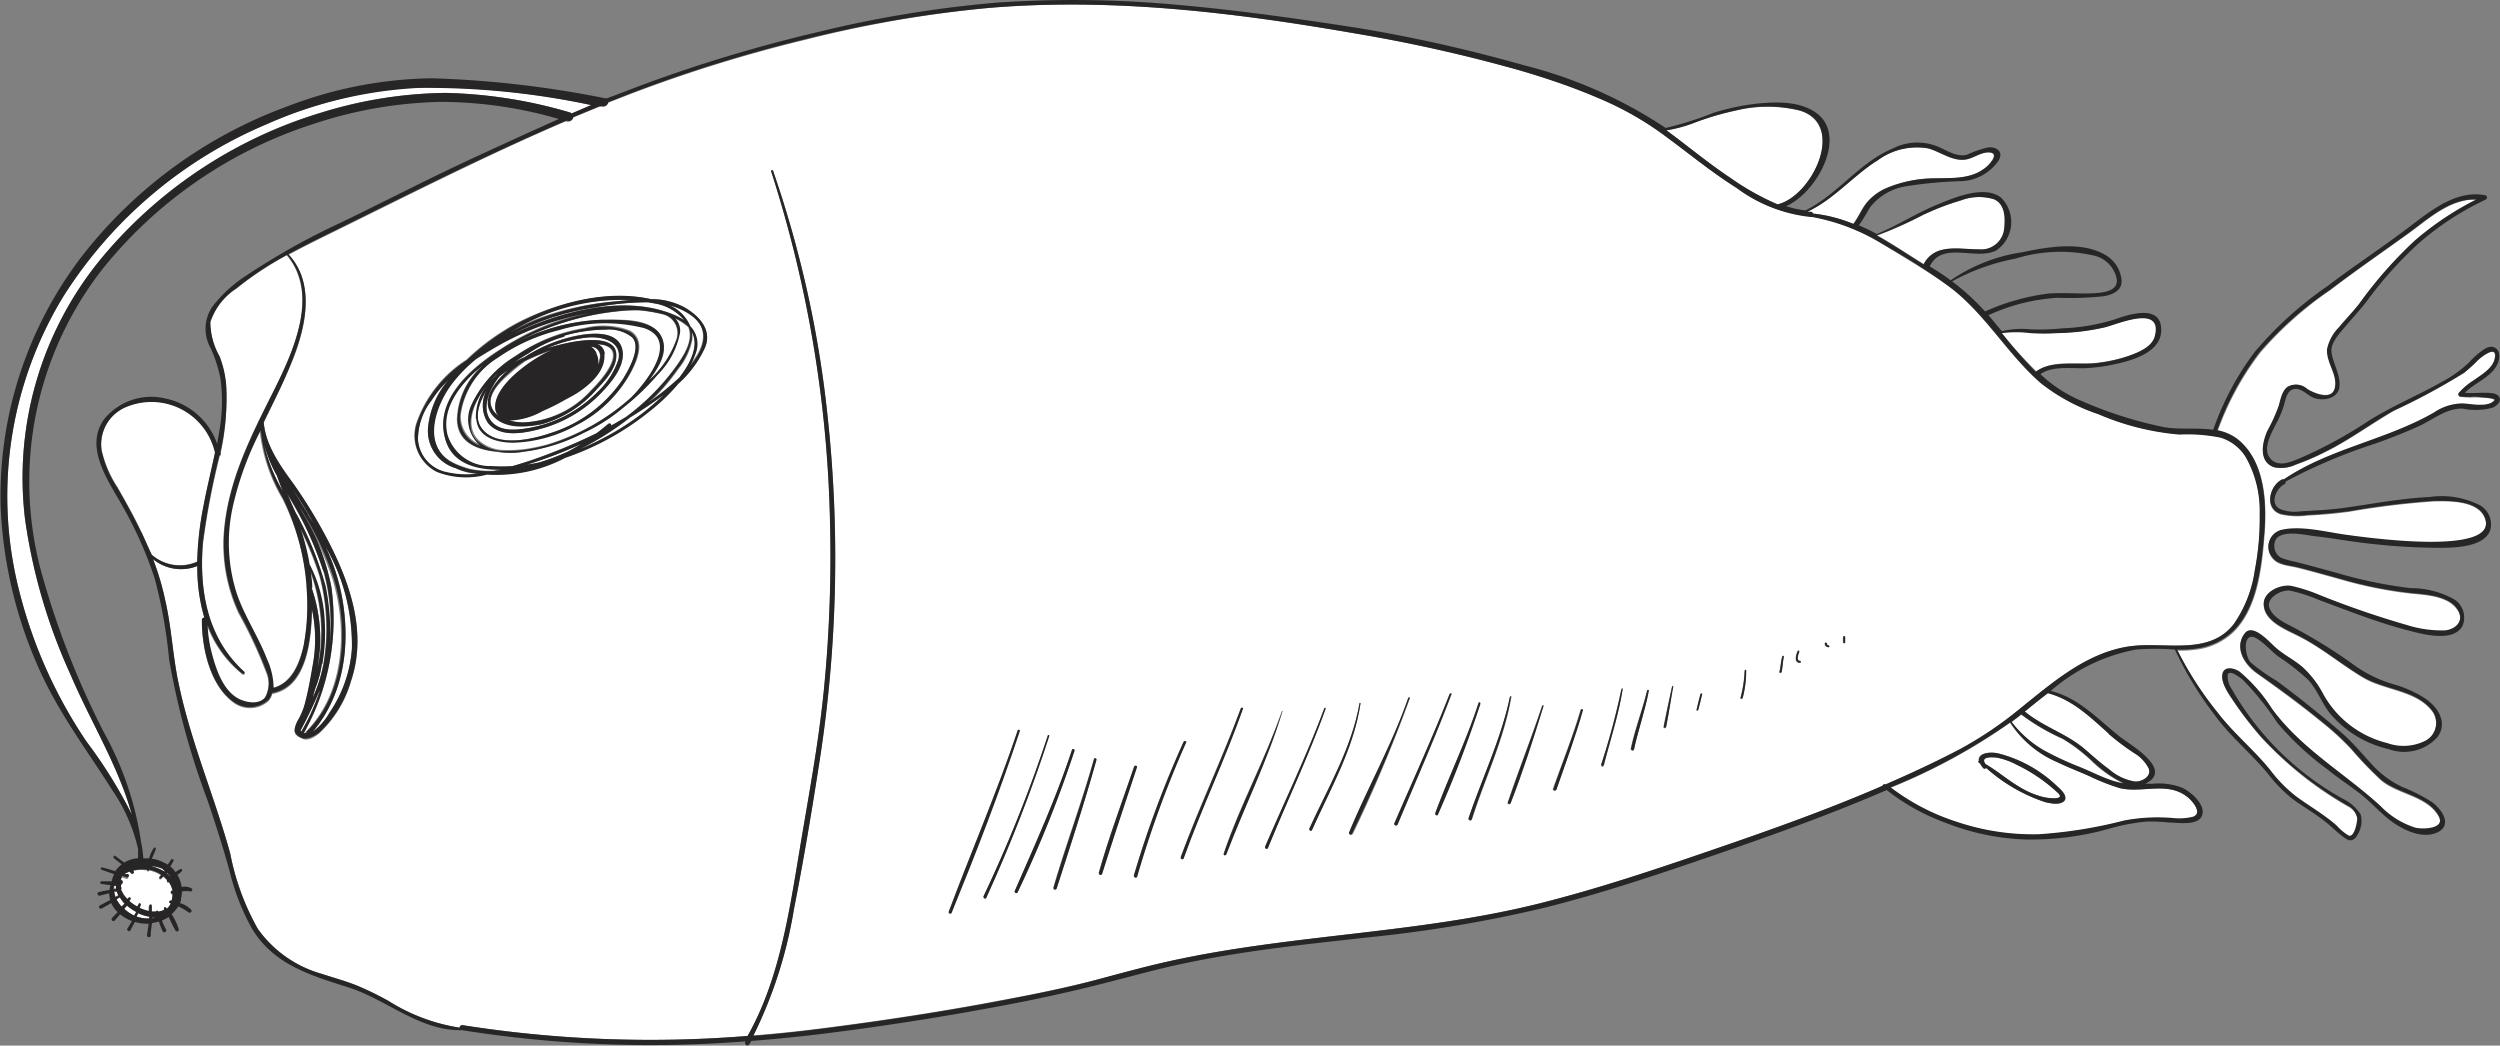 <svg xmlns="http://www.w3.org/2000/svg" viewBox="0 0 181.09 75.74"><rect x="0" y="0" width="181.09" height="75.74" fill="#808080" stroke="none"/><defs><style>.cls-1{fill:#fff;}.cls-2{fill:#272525;}</style></defs><title>life</title><g id="color"><path class="cls-1" d="M14.3,40.66a23.05,23.05,0,0,1,.43-3.91c.25-1.32.58-2.63.86-4a4.72,4.72,0,0,0-6.53-3.26,2.93,2.93,0,0,0-1.68,3.15,8.1,8.1,0,0,0,1.14,2.65c.6,1.05,1.2,2.12,1.72,3.22.25.54.49,1.09.71,1.64A3.09,3.09,0,0,0,14.3,40.66Z"/><path class="cls-1" d="M19.25,32.53A6.31,6.31,0,0,1,19,31.6a12.32,12.32,0,0,0,1.5,4c-.16-.37-.3-.75-.44-1.14A9.37,9.37,0,0,1,19.25,32.53Z"/><path class="cls-1" d="M158.46,57.74c-1.44-1.17-3.27-.26-4.92-.66a15.48,15.48,0,0,1-2.25-.89c-.77-.33-1.55-.63-2.3-1a7.63,7.63,0,0,1-3.39-2.83,43,43,0,0,1-8.66,4.71,15.85,15.85,0,0,0,4.71,2.47,17.33,17.33,0,0,0,6,.93,33.69,33.69,0,0,0,6.22-1,13.09,13.09,0,0,1,3.48-.18,4.15,4.15,0,0,0,1.49-.09C159.58,58.91,158.81,58,158.46,57.74Zm-9,.29c-.29.29-1,.14-1.34.06a12.15,12.15,0,0,1-4.28-2.48c-.06.07-.15.1-.22,0a1.54,1.54,0,0,1-.21-.31l-.09-.07a.07.07,0,0,1,0-.13c-.07-.52.7-.67,1.35-.55A9.51,9.51,0,0,1,149.06,57C149.33,57.23,149.83,57.67,149.46,58Z"/><path class="cls-1" d="M149.41,53.53a15.67,15.67,0,0,1-3-1.76l0,0-.24.19-.46.35a7.83,7.83,0,0,0,2.35,2.09,22.36,22.36,0,0,0,2.58,1.2c.8.33,1.59.75,2.41,1a4.75,4.75,0,0,0,.81.19,9,9,0,0,1-2.33-1.64A12.16,12.16,0,0,0,149.41,53.53Z"/><path class="cls-1" d="M146.07,55.39a5.23,5.23,0,0,0-1.45-.52c-.36,0-1.22-.09-.81.47.88.51,1.66,1.2,2.55,1.71a6,6,0,0,0,1.68.69c.29.07,1.67.28,1-.36A11.94,11.94,0,0,0,146.07,55.39Z"/><path class="cls-1" d="M21.18,35.46l1.1,1.77c.13.21.25.42.37.63l-.27-.5C22,36.72,21.61,36.09,21.18,35.46Z"/><path class="cls-1" d="M18.81,31.17a22.79,22.79,0,0,0-2,5.42,12.05,12.05,0,0,0,.31,6.55c.59,1.6,1.54,3,2.15,4.62a5.15,5.15,0,0,1,.47,2.07C21.14,49.48,21.7,48,22,46.74a16,16,0,0,0,.25-4.15h0a.11.11,0,0,1,0-.08v0a17.63,17.63,0,0,0-1.78-6.35A12.15,12.15,0,0,1,18.81,31.17Z"/><path class="cls-1" d="M21.82,53a15.55,15.55,0,0,0,1.3-2.91,30.23,30.23,0,0,1-1.35,2.82A.41.41,0,0,1,21.82,53Z"/><path class="cls-1" d="M20.8,35.74c.19.46.39.91.6,1.36a24.17,24.17,0,0,1,2.15,5.34,16.58,16.58,0,0,1,.31,4.1,14.17,14.17,0,0,0-.44-5.16A24.74,24.74,0,0,0,20.92,36Z"/><path class="cls-1" d="M37.28,24.13l0,0,.8-.36c3.15-1.36,7.36-2.37,10.68-1a4.24,4.24,0,0,1,.82.43,3.54,3.54,0,0,0-2-1.2L47,21.89a20.33,20.33,0,0,0-3.8.36A18.67,18.67,0,0,0,37.28,24.13Z"/><path class="cls-1" d="M43.42,26a.68.68,0,0,0-.63-.9,1.06,1.06,0,0,1,.39.46,1.4,1.4,0,0,1,.12.87A1.62,1.62,0,0,0,43.42,26Z"/><path class="cls-1" d="M155.68,55.67a2.72,2.72,0,0,0-1.06-1.12,18.3,18.3,0,0,1-1.87-1.41c-1.35-1.2-2.61-2.45-4.41-2.93-.56.43-1.12.88-1.67,1.33,1.32,1.13,3.05,1.6,4.37,2.75.57.49,1.12,1,1.73,1.43a3.74,3.74,0,0,0,1.87.89C155.09,56.63,155.91,56.28,155.68,55.67Z"/><path class="cls-1" d="M35.59,29.45a1.32,1.32,0,0,0,.58.73l0,0a.71.71,0,0,1-.27-.45c-.2-1.08,1-2.28,1.74-2.87a10.8,10.8,0,0,1,2.34-1.48,16.2,16.2,0,0,0-1.89.77,11.15,11.15,0,0,0-1.13.9C36.35,27.55,35.28,28.56,35.59,29.45Z"/><path class="cls-1" d="M40.92,28.93a15.63,15.63,0,0,1-1.69.85,5.17,5.17,0,0,1-2.41.68,4.8,4.8,0,0,0,1,.14,7,7,0,0,0,5-2.36c.64-.62,2.66-2.85.82-3.26l-.47-.07a.81.81,0,0,1,.57.74c.1,1.27-1.1,2.26-2.08,2.85C41.45,28.65,41.19,28.79,40.92,28.93Z"/><path class="cls-1" d="M39.37,31c-1.22.34-3,.77-4-.35a2.29,2.29,0,0,1-.1-2.4c-.46.73-1,1.91-.4,2.72,1,1.46,3.59.88,5,.4a9.87,9.87,0,0,0,5.23-3.87c.41-.66,1.41-2.35.69-3.08a2.69,2.69,0,0,0-1.91-.55,11,11,0,0,0-3,.44s0,.07,0,.07a8.63,8.63,0,0,0-2.59,1.21c-.32.2-.64.41-1,.63q.36-.19.72-.36a10.94,10.94,0,0,1,3.12-1.4c1-.27,3.27-.7,3.83.59s-.62,2.57-1.38,3.37A9.49,9.49,0,0,1,39.37,31Z"/><path class="cls-1" d="M23.5,47.52a14.86,14.86,0,0,0-.36-5.75,23.79,23.79,0,0,0-1.41-3.47,16.63,16.63,0,0,1,.66,2.61,9.88,9.88,0,0,1,1.1,4.28,13,13,0,0,1-.18,2.93,7.73,7.73,0,0,1-.37,1.49,6.58,6.58,0,0,0-.31,1A10.52,10.52,0,0,0,23.5,47.52Z"/><path class="cls-1" d="M35.48,30.34c.58.94,1.84.84,2.79.67a9.1,9.1,0,0,0,5-2.59,5.73,5.73,0,0,0,1.54-2.37c.29-1.35-1.2-1.7-2.25-1.6a9.59,9.59,0,0,0-2.92.78,17.08,17.08,0,0,1,1.74-.44c.77-.14,3.08-.5,3.26.75.14,1-.72,1.95-1.35,2.6a8.31,8.31,0,0,1-4,2.58c-1,.21-2.77.3-3.56-.59s0-2.29.81-3.07l.26-.24c-.21.14-.41.29-.61.45C35.54,28.07,34.89,29.39,35.48,30.34Z"/><path class="cls-1" d="M35.49,27.62l.43-.42.13-.15C35.85,27.23,35.67,27.43,35.49,27.62Z"/><path class="cls-1" d="M8.48,64.56l-.21,0a2.49,2.49,0,0,0,.09.37l.23-.11C8.55,64.75,8.51,64.66,8.48,64.56Z"/><path class="cls-1" d="M9.9,66.39a2.55,2.55,0,0,0,.91.14s0-.08,0-.13a3,3,0,0,1-.81-.25Z"/><path class="cls-1" d="M12.41,63.54l-.12-.16-.19-.19,0,.05a2.5,2.5,0,0,1,.34.31Z"/><path class="cls-1" d="M11.9,63.12a.43.43,0,0,0,0-.07l-.14-.11a2.6,2.6,0,0,0-.88-.23l.27.08A3.5,3.5,0,0,1,11.9,63.12Z"/><path class="cls-1" d="M9,65.83a2.8,2.8,0,0,0,.74.49c0-.09.09-.17.13-.26a3.46,3.46,0,0,1-.67-.46Z"/><path class="cls-1" d="M8.68,65l-.24.13,0,.06a2.47,2.47,0,0,0,.35.48L9,65.46A3.73,3.73,0,0,1,8.68,65Z"/><path class="cls-1" d="M8.4,64.13H8.28s0,0,0,0a1.62,1.62,0,0,0,0,.22l.18,0A1,1,0,0,1,8.4,64.13Z"/><path class="cls-1" d="M12.44,64.58l.06,0a1.63,1.63,0,0,0-.27-.65h0c-.09.06-.19-.07-.11-.13h0a3.83,3.83,0,0,0-.29-.28,1.21,1.21,0,0,1-.16.16c-.07.07-.18,0-.11-.12l.12-.14a2.4,2.4,0,0,0-.87-.36h0c0,.09-.16.1-.15,0v0a2.42,2.42,0,0,0-.93,0l-.08,0,0,.05c.09.11-.06.27-.16.16l-.13-.12a1.93,1.93,0,0,0-.38.19l.23.08c.15.06.09.28-.06.24l-.34-.11a.91.91,0,0,0-.09.31h0c.18,0,.17.26,0,.28h0a1.85,1.85,0,0,0,0,.23.09.09,0,0,1,0,.15,1.93,1.93,0,0,0,.46.7l.09-.09c.08-.09.21,0,.13.13l-.09.1a3,3,0,0,0,.59.41c0-.06.07-.13.1-.2s.2,0,.16.07a1.47,1.47,0,0,1-.1.22,3.23,3.23,0,0,0,.7.24c0-.14,0-.27,0-.41a.1.1,0,0,1,.19,0c0,.15,0,.29,0,.44l.29,0a.1.1,0,0,1,.18,0A1.15,1.15,0,0,0,12,66s0,0,0,0,.05-.24.15-.14l.05.06a1,1,0,0,0,.28-.39l-.07,0c-.11-.06,0-.25.08-.2l.05,0a2.2,2.2,0,0,0,.06-.5h0C12.36,64.83,12.31,64.63,12.44,64.58Z"/><path class="cls-1" d="M34.7,31.9a2.8,2.8,0,0,0,1.55.68,9.65,9.65,0,0,0,1.86-.07,13.15,13.15,0,0,0,1.63-.35,16.16,16.16,0,0,0,6-3.39,8.57,8.57,0,0,0,.64-.7c1-1.14,2.63-3.59.35-4.37a11.49,11.49,0,0,0-6.18.15,13.37,13.37,0,0,0-4.43,2,5.85,5.85,0,0,0-2.73,4.15,2.17,2.17,0,0,0,1.49,2.23,2.48,2.48,0,0,1-.65-3,8.1,8.1,0,0,1,3.17-3.49,12.14,12.14,0,0,1,5-2,5.43,5.43,0,0,1,3.22.19c1.18.65.6,2.09.11,3a9.2,9.2,0,0,1-3.93,3.81,10.06,10.06,0,0,1-4.58,1.27c-1.12,0-2.59-.35-2.68-1.73a3.61,3.61,0,0,1,.9-2.58,6.08,6.08,0,0,0-.71,1C34.15,29.73,33.8,31.05,34.7,31.9Z"/><path class="cls-1" d="M23,48.41a12.51,12.51,0,0,0,.26-2.73,12.91,12.91,0,0,0-.79-4.25c.05.39.09.78.11,1.17a11.44,11.44,0,0,1,.61,4.18C23.15,47.32,23.08,47.86,23,48.41Z"/><path class="cls-1" d="M21.83,37.08A16.18,16.18,0,0,1,24,42.51,16.85,16.85,0,0,1,22,53.14h.11a.14.14,0,0,1,0-.1c2.83-2.79,3.07-7.4,2-11a21.88,21.88,0,0,0-2.61-5.37C21.68,36.8,21.76,36.94,21.83,37.08Z"/><path class="cls-1" d="M5.12,48.89A40.69,40.69,0,0,1,1.81,37.57,25,25,0,0,1,7.9,18.06,33.12,33.12,0,0,1,23.2,8.17a31.64,31.64,0,0,1,9.05-1.44,34.37,34.37,0,0,1,9,1.41.32.32,0,0,1,.14.08l1.42-.61A57.7,57.7,0,0,0,30.28,6.32,31.1,31.1,0,0,0,19.31,9,32.22,32.22,0,0,0,4.54,21.55,27.78,27.78,0,0,0,1.41,42.88,34.56,34.56,0,0,0,6.28,53.77,34.15,34.15,0,0,1,9.55,59C8.57,55.47,6.56,52.27,5.12,48.89Z"/><path class="cls-1" d="M20.77,18.5a23.66,23.66,0,0,0-3.66,2.42,4.65,4.65,0,0,0-1.89,2.44,5.06,5.06,0,0,0,.67,2.49,7.44,7.44,0,0,1,.49,2.29A18,18,0,0,1,16,32.77a.19.19,0,0,0,0,.08.17.17,0,0,1-.08.19,55.16,55.16,0,0,0-1.21,6.33c-.29,3.45.3,6.92,3,9.35.09.08-.05.21-.14.14A8.2,8.2,0,0,1,15,45.33a9.37,9.37,0,0,0,.29,2c.3,1.15.78,2.67,1.88,3.31.54.32,1.51.51,2-.06a2.11,2.11,0,0,0,.1-1.87,33.11,33.11,0,0,0-2-4.29,11.82,11.82,0,0,1-1.08-5.62c.25-3.91,2-7.27,3.74-10.7C21.32,25.29,23.09,21.26,20.77,18.5Z"/><path class="cls-1" d="M22.66,53a4.44,4.44,0,0,0,1.21-1.31A9.45,9.45,0,0,0,25.49,47a14.25,14.25,0,0,0-1.87-7.35,14.9,14.9,0,0,1,1.09,3.22C25.43,46.4,25,50.18,22.66,53Z"/><path class="cls-1" d="M131.13,15.34a.17.17,0,0,1,.17.13,10.62,10.62,0,0,1,2.93.75c.38-.49.6-1.09,1-1.57a3.86,3.86,0,0,1,1.34-1,9.05,9.05,0,0,1,3.49-.73c1.16,0,2.54.07,3.54-.63a2.24,2.24,0,0,0,.73-.74c.29-.51-.2-.58-.6-.48s-.81.35-1.24.46c-1,.25-1.9-.52-2.83-.78a4.8,4.8,0,0,0-3.76.93c-1.74,1.13-3.09,2.78-5,3.64Z"/><path class="cls-1" d="M142,14.54a18,18,0,0,0-2.63,1A29,29,0,0,1,136,17.06c1.16.65,2.27,1.4,3.4,2.1.76-1.56,2.54-1.06,4-1.09a1.68,1.68,0,0,0,1.85-1.63c.07-.72,0-1.64-.76-2A3.71,3.71,0,0,0,142,14.54Z"/><path class="cls-1" d="M128.76,14.82c2.51-.59,5-5.76,1.61-6.8a9.75,9.75,0,0,0-4.65,0,21.08,21.08,0,0,0-2.89.82,10,10,0,0,1-2.12.6c1.55,1.14,3,2.38,4.64,3.45A18.9,18.9,0,0,0,128.76,14.82Z"/><path class="cls-1" d="M145,24.12a31.64,31.64,0,0,0,2.51,2.78c1.17-.88,3.07-.45,4.44-.63a10.73,10.73,0,0,0,2.31-.52c.67-.24,1.67-.64,1.87-1.42.6-2.31-2.65-.91-3.6-.65a16.33,16.33,0,0,1-3.42.42,15.28,15.28,0,0,1-2,0,8.35,8.35,0,0,0-2.06,0Z"/><path class="cls-1" d="M11,66.5l.25,0-.24,0Z"/><path class="cls-1" d="M50.15,24.07a2,2,0,0,1,0,.55,4.76,4.76,0,0,1-1,2.11,16.24,16.24,0,0,1-1.66,2l-.51.47a19.22,19.22,0,0,0,2.29-1.84l.24-.33C50,26.23,50.65,25,50.15,24.07Z"/><path class="cls-1" d="M48.51,22.11A2.88,2.88,0,0,1,50,23.63a1.84,1.84,0,0,1,.39,1.81,6.08,6.08,0,0,1-.43,1c1.24-1.51,1.57-3.08-.75-4.12A5.88,5.88,0,0,0,48.51,22.11Z"/><path class="cls-1" d="M48,22.77l-.22-.05a11.51,11.51,0,0,0-1.43-.23,10.85,10.85,0,0,0-1.59.07A19.88,19.88,0,0,0,37.05,25a14.24,14.24,0,0,1,1.36-.67,14.52,14.52,0,0,1,5.12-1.16c1.25,0,3.39-.21,4.22,1s0,2.36-.66,3.25l-.13.17a7.15,7.15,0,0,0,2-2.93A1.4,1.4,0,0,0,48,22.77Z"/><path class="cls-1" d="M146.38,51.31c2.34-1.88,4.8-4,7.89-4.49,2.51-.37,5.7.72,7.55-1.64a9.07,9.07,0,0,0,1.53-3.93,19.71,19.71,0,0,0,.35-4.06,7.9,7.9,0,0,0-1-4.1,3.28,3.28,0,0,0-1.81-1.42,11.82,11.82,0,0,0-3-.23A18.71,18.71,0,0,1,152,30a13.83,13.83,0,0,1-4.21-2.27c-2.5-2.18-4.14-5.23-6.87-7.16-1.5-1.06-3.13-2-4.73-3a14.94,14.94,0,0,0-5-1.9l-.09,0a10.84,10.84,0,0,1-5.36-2.09c-1.73-1.11-3.31-2.41-5-3.63a23,23,0,0,0-5.06-2.92C113.91,6.3,112,5.66,110.1,5.1a112,112,0,0,0-12-2.69C89.4.9,80.51-.17,71.67.57A87.36,87.36,0,0,0,58.24,2.91a104.25,104.25,0,0,0-12.56,3.9L44,7.46a.33.33,0,0,1-.4.28l-.2,0-1.94.8a.31.31,0,0,1-.4.27l-.13,0c-5.69,2.45-11.23,5.27-16.78,8-1.08.53-2.17,1.07-3.25,1.65,2,2.16,1.23,5.4.21,7.86-.61,1.47-1.34,2.88-2,4.3.14,1.71,1.25,3.18,2.21,4.54a35.35,35.35,0,0,1,2.56,4.26c1.57,3.05,2.7,6.55,1.55,9.94a8.25,8.25,0,0,1-2.3,3.76c-.31.25-.78.58-1.21.4s-.63-.32-.56-.7a2.09,2.09,0,0,1,.29-.71,5.07,5.07,0,0,0,.5-1.33c.23-.9.38-1.81.54-2.73a10.15,10.15,0,0,0-.08-3.85c-.05,2.23-.39,5.62-2.88,6.07a1.42,1.42,0,0,1-.25.49,2,2,0,0,1-2.57.14c-1.69-1.23-2.3-3.93-2.27-5.92a.17.17,0,0,1,.18-.17A12.88,12.88,0,0,1,14.3,41a3.19,3.19,0,0,1-3.21-.5,19.39,19.39,0,0,1,.89,3c.44,2,.52,4.13,1,6.17.88,4.16,2.57,8.06,3.7,12.14a18,18,0,0,0,2,5.47,8.51,8.51,0,0,0,4.59,3.25c.88.29,1.78.53,2.64.88a23,23,0,0,1,2.23,1.09,13.5,13.5,0,0,0,5.16,1.94.19.19,0,0,1,.22-.18,87.45,87.45,0,0,0,20.64.78c2.28-4,3-8.87,3.75-13.36.64-3.88,1.38-7.73,1.77-11.65a98.78,98.78,0,0,0,.44-12.64,88.73,88.73,0,0,0-4.26-25c0-.09.12-.13.15,0a79.69,79.69,0,0,1,3.92,17.66,95.64,95.64,0,0,1-.56,25c-.56,3.6-1.16,7.23-1.87,10.81A32.38,32.38,0,0,1,54.56,75c1.68-.13,3.35-.31,5-.52,4.46-.57,8.92-1.25,13.33-2.1C75,72,77.18,71.53,79.31,71s4.18-1.14,6.3-1.57c8.59-1.77,17.42-1.86,25.94-4,4.22-1.06,8.33-2.43,12.44-3.85s8.23-2.87,12.24-4.6l.15-.07a.18.18,0,0,1,.23-.1c1.84-.8,3.65-1.64,5.42-2.57A27.67,27.67,0,0,0,146.38,51.31ZM51,25.32a7.85,7.85,0,0,1-1.91,2.45,13.58,13.58,0,0,1-1.84,1.8,20.06,20.06,0,0,1-6.35,3.56,10.77,10.77,0,0,1-2.76,1,11,11,0,0,1-2.91.21,5.83,5.83,0,0,1-3.61-.19,2.92,2.92,0,0,1-1.44-3.59,8.93,8.93,0,0,1,3.6-4.51,16.61,16.61,0,0,1,3.81-2.74C40.42,21.9,44,21,47.16,21.67a5.05,5.05,0,0,1,2.41.59C50.71,22.91,51.67,24,51,25.32ZM68.71,66.05c1.65-4.39,3.52-8.69,5-13.15,0-.08.16,0,.13,0-1.47,4.44-3.17,8.84-4.94,13.17C68.87,66.24,68.66,66.18,68.71,66.05Zm2.74-1c-.06.14-.26,0-.2-.11A100.17,100.17,0,0,0,75.9,53.28c0-.07.14,0,.12,0A108.61,108.61,0,0,1,71.45,65Zm2.06-.49c1.47-3.37,3-6.71,4.14-10.21a.1.1,0,0,1,.19,0,86.83,86.83,0,0,1-4.13,10.28C73.64,64.77,73.45,64.65,73.51,64.52Zm3-.19c-.05.13-.26.08-.22-.06.9-3.13,2.06-6.17,2.93-9.3a.09.09,0,0,1,.18,0C78.58,58.15,77.53,61.23,76.54,64.33Zm3.06-1.1c.73-2.6,1.69-5.14,2.56-7.7,0-.13.24-.07.2,0-.85,2.57-1.71,5.13-2.52,7.71C79.79,63.44,79.56,63.38,79.6,63.23Zm2.54.19a74.54,74.54,0,0,1,3.6-9.68c0-.11.23-.06.18,0a76.42,76.42,0,0,0-3.54,9.69C82.34,63.64,82.09,63.57,82.14,63.42Zm3.39-1.32c1.33-3.65,3-7.15,4.36-10.8,0-.08.18,0,.15,0-1.31,3.66-3,7.17-4.29,10.82C85.7,62.31,85.48,62.24,85.53,62.1Zm3.12-.27c1.17-3.53,3-6.79,4.21-10.32,0,0,0,0,0,0-1.09,3.54-2.75,6.9-4.06,10.36C88.79,62,88.6,62,88.65,61.83Zm3-.51c1.43-3.33,3-6.6,4.28-10a.05.05,0,0,1,.1,0c-1.23,3.42-2.8,6.71-4.17,10.07C91.8,61.57,91.59,61.48,91.65,61.32ZM94.85,60c1.36-3,3.06-5.82,3.63-9.07,0,0,.08,0,.07,0-.46,3.28-2.17,6.19-3.51,9.16C95,60.26,94.79,60.14,94.85,60Zm2.9.31c1.36-3.29,3.12-6.39,4.29-9.76,0-.07.13,0,.1,0A104.45,104.45,0,0,1,98,60.41C97.91,60.52,97.7,60.44,97.75,60.32Zm3.29-.69c1.35-3.12,2.76-6.2,4-9.36,0-.07.15,0,.12,0-1.2,3.18-2.58,6.28-3.89,9.41A.12.12,0,1,1,101,59.63Zm2.92-.72c1-2.69,2.26-5.25,3.14-8,0-.08.16,0,.13,0a85.44,85.44,0,0,1-3.07,8C104.11,59.11,103.91,59,104,58.91Zm2.43.37c1-3,2.35-5.76,3-8.81a.05.05,0,0,1,.1,0c-.53,3.08-1.9,5.9-2.85,8.86C106.58,59.49,106.34,59.43,106.39,59.28Zm3-1.07c0,.12-.23.07-.19-.05.79-2.36,1.71-4.67,2.49-7,0-.06.12,0,.1,0C111.08,53.52,110.32,55.9,109.42,58.21Zm3.31-1c0,.14-.27.08-.22-.06.68-1.9,1.44-3.78,2-5.72,0-.07.14,0,.12,0C114.1,53.38,113.39,55.27,112.73,57.18Zm3.46-1.79a.1.1,0,1,1-.19,0,51.34,51.34,0,0,0,1.46-5.44c0-.06.1,0,.09,0C117.25,51.79,116.66,53.57,116.19,55.39Zm2.17-1.12c0,.14-.24.08-.21-.06.3-1.43.84-2.8,1.18-4.22,0-.07.13,0,.11,0C119.17,51.46,118.67,52.84,118.36,54.27Zm2.33-1.61c0,.12-.19.07-.17,0,.19-1,.4-1.94.61-2.91,0-.05.09,0,.08,0C121,50.71,120.89,51.69,120.69,52.66ZM123,51.43a.06.06,0,1,1-.12,0c.09-.38.18-.75.28-1.13,0-.08.14,0,.12,0C123.21,50.68,123.12,51.06,123,51.43Zm3.21-.84a.08.08,0,0,1-.15,0,8.6,8.6,0,0,0,.3-1.95.06.06,0,0,1,.11,0A7.4,7.4,0,0,1,126.23,50.59Zm2.82-1.88a.08.08,0,0,1-.15,0c.09-.37.11-.75.2-1.12,0-.08.13,0,.12,0C129.14,48,129.13,48.34,129.05,48.71Zm1.33-.7c-.45,0-.27-.61-.15-.85,0-.08.15,0,.11.06s-.25.63,0,.65A.07.07,0,0,1,130.38,48Zm2.07-1.13a.26.26,0,0,1-.26-.26c0-.09.13-.09.15,0s.07.11.13.13S132.53,46.88,132.45,46.88Zm1.06-.35v-.38c0-.07.12-.07.12,0s0,.25,0,.38A.07.07,0,0,1,133.51,46.53Z"/><path class="cls-1" d="M178.18,28.74a.18.18,0,0,1-.1-.25,5,5,0,0,1,1.08-.92c.5-.36,1.35-.85,1.52-1.51.29-1.14-.87-.27-1.21.05a10.56,10.56,0,0,1-1,.91,47.41,47.41,0,0,1-5.06,2.74c-1.7,1-3.27,2.15-5,3a17.2,17.2,0,0,1-2.07.89,2.5,2.5,0,0,1-1.59.2c-1.15-.41-.84-1.83-.46-2.66a12,12,0,0,0,.81-1.79c.12-.43.24-1.09.64-1.37a1.21,1.21,0,0,1,1.42.16c.44.29,1.75.8,2-.07s-.62-1.85-.56-2.81a3.14,3.14,0,0,1,.84-1.57c.48-.59,1-1.13,1.49-1.73a30.46,30.46,0,0,1,4-4.55,21.79,21.79,0,0,1,4.48-3c-1.89-.08-3.46,1.38-4.92,2.44-1.9,1.37-3.82,2.69-5.68,4.11a25.93,25.93,0,0,0-5.11,4.58,21,21,0,0,0-3.06,5.65,3.53,3.53,0,0,1,1.4.59c2.06,1.51,2.18,4.6,2,6.91s-.49,5.29-2.2,7a4.72,4.72,0,0,1-2.75,1.32,7.75,7.75,0,0,1-1.36.07,25,25,0,0,0,2.93,4.55c1.15,1.51,2.64,2.71,3.82,4.18a10,10,0,0,0,2,2c.64.46,1.31.87,1.95,1.34a9.76,9.76,0,0,1,.87.69,3.82,3.82,0,0,0,.85.71c.42.18.66-1,.63-1.25a1.27,1.27,0,0,0-.68-.91,26.21,26.21,0,0,1-6.35-5.07,26.49,26.49,0,0,1-1.94-2.53c-.32-.49-.94-1.3-.8-1.94s.89-.43,1.26-.16a11.68,11.68,0,0,1,2.35,2.7c2.11,2.87,5.22,4.63,7.82,7A6.05,6.05,0,0,0,174.94,60c.55.14,2.29.13,1.67-.91-.85-1.43-2.94-1.53-4.14-2.56a26.48,26.48,0,0,1-2.14-2.23,19.47,19.47,0,0,0-2.18-2c-1.52-1.25-3.09-2.39-4.69-3.52-.87-.62-1.64-1.8-.88-2.84.57-.79,1.79.6,2.18.95.63.56,1.39.92,2,1.46a7.15,7.15,0,0,1,1.53,2,7.29,7.29,0,0,0,4.61,3.52,3.52,3.52,0,0,0,2.86-.21,1.48,1.48,0,0,0,.45-2.08c-1.14-1.56-3.44-1.54-5-2.46s-3-2.17-4.67-3c-.94-.49-2.57-1.08-2.57-2.35,0-.89,1.22-1.42,2-1.28a11.82,11.82,0,0,1,2,.64,66,66,0,0,0,6.39,2.2,8.31,8.31,0,0,0,2.75.38c.78-.08,1.44-.73.88-1.54-.67-1-2.31-1.06-3.38-1.17a30.27,30.27,0,0,1-5-1c-1.09-.3-2.17-.61-3.26-.88-.52-.12-1.28-.17-1.66-.58a1.25,1.25,0,0,1,.55-2.11c1.43-.33,3.22.15,4.66.35,1.2.16,11.12,1.61,10.1-1.2-.47-1.32-2.59-1.29-3.74-1.25a59,59,0,0,0-6.06.74c-1,.14-2,.23-3.07.28a5.37,5.37,0,0,1-1.92-.08c-1.22-.39-.85-2,.09-2.5a.17.17,0,0,1,.12,0c3.33-2.25,7.43-2.86,10.89-4.85a3.75,3.75,0,0,1,2.07-.65c.61,0,1.83.31,2.29-.22.21-.24-1.23-.26-1.41-.26A5,5,0,0,1,178.18,28.74Z"/><path class="cls-1" d="M32.3,31.91c-.95-2.88,1.77-5.24,3.94-6.62A18.36,18.36,0,0,1,41.12,23c.51-.15,1.05-.29,1.59-.41a20.82,20.82,0,0,0-6.78,2.47c-.48.28-1,.56-1.42.86a10.38,10.38,0,0,0-1.82,1.87c-1.1,1.51-2.15,4.28-.13,5.57l.23.13.23.11a7,7,0,0,0,1,.35,6.83,6.83,0,0,0,1.75.14l.55-.14C34.67,34,32.86,33.62,32.3,31.91Z"/><path class="cls-1" d="M43.19,31.39c.29-.22.57-.45.85-.68.1-.08.25.06.16.15l.31-.17.8-.47a16.88,16.88,0,0,0,3.6-3.61c.55-.77,1.33-1.91.94-2.9a3.34,3.34,0,0,0-1-.64,1.28,1.28,0,0,1,.36,1.05,5.81,5.81,0,0,1-1.58,3,18.19,18.19,0,0,1-2.57,2.46,11.93,11.93,0,0,1-1.47,1.06,12.25,12.25,0,0,1-1.33.72,13.33,13.33,0,0,1-3.86,1.3l-.49.07a5.45,5.45,0,0,1-1.93,0c-1.48-.13-2.88-.71-2.89-2.36a5.35,5.35,0,0,1,2-4c-.29.23-.59.45-.86.71-1.19,1.13-2.31,2.74-1.85,4.48a3.23,3.23,0,0,0,3.17,2.22,11.16,11.16,0,0,0,1.53,0c.43-.12.84-.26,1.24-.4A40.27,40.27,0,0,0,43.19,31.39Z"/><path class="cls-1" d="M33,33.91A2.81,2.81,0,0,1,31,31.05a6.17,6.17,0,0,1,1.46-3.53A7.69,7.69,0,0,0,31.27,29a4.61,4.61,0,0,0-1,2.89,2.59,2.59,0,0,0,2,2.32,6.46,6.46,0,0,0,2.28.13l-.36-.05A4.27,4.27,0,0,1,33,33.91Z"/><path class="cls-1" d="M45.65,30.25A21.18,21.18,0,0,1,42,32.54a21.23,21.23,0,0,0,2.89-1.49,18,18,0,0,0,3.2-2.47l-.49.36C47,29.39,46.33,29.83,45.65,30.25Z"/><path class="cls-1" d="M44.56,21.83l1-.1a15.17,15.17,0,0,0-8.73,2.32,19.56,19.56,0,0,1,2-.94A21,21,0,0,1,44.56,21.83Z"/><path class="cls-1" d="M38.18,33.65c.32,0,.63-.1.94-.17a16.52,16.52,0,0,0,2.06-.79c.31-.17.61-.35.9-.53A31.27,31.27,0,0,1,38.18,33.65Z"/></g><g id="stroke"><path class="cls-2" d="M149.06,57a9.51,9.51,0,0,0-4.35-2.43c-.65-.12-1.42,0-1.35.55a.07.07,0,0,0,0,.13l.09.07a1.54,1.54,0,0,0,.21.31c.07.09.16.06.22,0a12.15,12.15,0,0,0,4.28,2.48c.35.08,1,.23,1.34-.06S149.33,57.23,149.06,57Zm-1,.75a6,6,0,0,1-1.68-.69c-.89-.51-1.67-1.2-2.55-1.71-.41-.56.45-.52.81-.47a5.23,5.23,0,0,1,1.45.52,11.94,11.94,0,0,1,2.93,2C149.71,58,148.33,57.81,148,57.74Z"/><path class="cls-2" d="M179.91,28.45c-.43,0-.92.05-1.36,0,.74-.77,2-1.14,2.4-2.19.29-.76-.17-1.44-.95-1a5.85,5.85,0,0,0-1.16,1,8.75,8.75,0,0,1-1.92,1.38c-1.76,1-3.62,1.76-5.34,2.84a32.28,32.28,0,0,1-5,2.72c-.72.3-1.7.71-2.22-.12-.42-.66.18-1.73.48-2.32a7.33,7.33,0,0,0,.61-1.44c.11-.4.21-1,.67-1.13s.93.32,1.26.52c.71.43,2,.22,2.08-.7s-.49-1.69-.58-2.55c-.06-.64.63-1.36,1-1.8.51-.61,1.05-1.18,1.53-1.8a28.36,28.36,0,0,1,3.72-4.17,20.61,20.61,0,0,1,4.92-3.23.17.17,0,0,0,0-.31c-2-.39-3.71.91-5.23,2.06-2,1.54-4.15,2.94-6.18,4.48a26.76,26.76,0,0,0-5.32,4.81,20.54,20.54,0,0,0-3,5.63c-1.16-.16-2.41,0-3.52-.18a29.57,29.57,0,0,1-6-1.9,9.73,9.73,0,0,1-3-1.95c.85-.61,2.24-.4,3.22-.43a12.62,12.62,0,0,0,2.22-.3c1.26-.27,3.33-.87,3.31-2.48,0-1.89-2.34-1.12-3.38-.75a14.37,14.37,0,0,1-3.74.64,16.08,16.08,0,0,1-2.3.08,6.36,6.36,0,0,0-2.09.12.05.05,0,0,0,0,.05c-.34-.4-.68-.81-1-1.2a13.91,13.91,0,0,1,5-1.26,23,23,0,0,0,3.32-.11c.69-.11,1.42-.43,1.31-1.24a2.38,2.38,0,0,0-1.27-1.81c-1.71-.94-4.1-.52-5.9-.14a12.31,12.31,0,0,0-5.15,2,.06.06,0,0,0,.07.1,15.55,15.55,0,0,1,4.59-1.64,10.92,10.92,0,0,1,5.78-.19,2.17,2.17,0,0,1,1.52,1.59c.25,1.12-1.38,1.1-2.12,1.13-.92,0-1.86-.06-2.78,0a16.15,16.15,0,0,0-4.62,1.3,1.29,1.29,0,0,0-.16-.17,16.87,16.87,0,0,0-3.85-3.09c.9-1.87,3.31-.41,4.81-1.15a2.49,2.49,0,0,0,.33-3.86c-1.26-.92-3.49.08-4.71.58-1.46.61-2.81,1.49-4.27,2.08-.31-.18-.63-.34-1-.5l-.29-.13c.31-.42.55-.88.83-1.33a4.16,4.16,0,0,1,2.42-1.47,30.54,30.54,0,0,1,4.27-.4,3.48,3.48,0,0,0,2.56-1.43c.46-.67-.09-1.11-.77-1a7.91,7.91,0,0,0-1.44.5c-.7.25-1.55-.32-2.17-.58a3.91,3.91,0,0,0-3.21.13c-2.44,1-4,3.33-6.36,4.5l0,0a6.89,6.89,0,0,1-1.4-.31c2.17-.92,4.46-5,2.24-6.71-1.2-.9-2.88-.85-4.3-.72a16.77,16.77,0,0,0-3.22.68,25,25,0,0,1-3.44,1.09,33.23,33.23,0,0,0-10.33-4.56,109.62,109.62,0,0,0-12-2.69C94,1.35,89.76.75,85.51.37A82,82,0,0,0,72.21.19a84.63,84.63,0,0,0-13,2.14,106.74,106.74,0,0,0-12.6,3.79c-.89.33-1.77.68-2.65,1a.22.22,0,0,0-.12,0A75,75,0,0,0,31.31,5.67a30.12,30.12,0,0,0-10.4,2A33.42,33.42,0,0,0,6.05,18.41a28.55,28.55,0,0,0-6,18.4A32,32,0,0,0,2.63,48c1.44,3.41,3.58,6.2,5.54,9.29A12.39,12.39,0,0,1,10,61.49c0,.23,0,.45,0,.68a2.11,2.11,0,0,0-1,.31c-.2-.14-.4-.28-.59-.44s-.23.06-.14.14l.55.43a2.19,2.19,0,0,0-.47.49l-.94-.27c-.12,0-.17.14,0,.19l.86.3a2.28,2.28,0,0,0-.18.52l-.76,0a.1.1,0,0,0,0,.19l.68.09a1.37,1.37,0,0,0-.08.35,6.55,6.55,0,0,0-.77.15c-.17,0-.1.3.07.26l.68-.18a2,2,0,0,0,.07.49l-.75.4c-.14.08,0,.29.13.22s.47-.26.7-.4a1.89,1.89,0,0,0,.31.5l.15.16-.4.42c-.12.12.07.32.19.19l.39-.45a3.19,3.19,0,0,0,.86.49l-.33.54c-.08.14.15.27.22.13s.21-.41.32-.61a3.07,3.07,0,0,0,1,.13l-.12.8a.14.14,0,1,0,.27,0c0-.28.06-.57.09-.85a3,3,0,0,0,.5-.11,5.66,5.66,0,0,0,.28.72c.08.15.32,0,.24-.14a4.22,4.22,0,0,1-.3-.65,2.87,2.87,0,0,0,.49-.26,11,11,0,0,0,.5,1,.13.13,0,0,0,.23-.1,4.65,4.65,0,0,0-.52-1.11,1.34,1.34,0,0,0,.21-.2,2.33,2.33,0,0,0,.27-.35,3.3,3.3,0,0,1,.73.42c.14.11.32-.06.2-.19a1.85,1.85,0,0,0-.8-.47,2,2,0,0,0,.07-.23.49.49,0,0,0,0-.11,1.79,1.79,0,0,0,.07-.51,2,2,0,0,1,.6,0,.12.12,0,0,0,.09-.22,1,1,0,0,0-.71-.1,2.32,2.32,0,0,0-.31-.88,2,2,0,0,0,.32-.26c.06-.07,0-.2-.09-.16a1.38,1.38,0,0,0-.36.23,1.84,1.84,0,0,0-.17-.22,2.09,2.09,0,0,0-.22-.2,2.77,2.77,0,0,0,.22-.37.1.1,0,1,0-.17-.1l-.23.34a2,2,0,0,0-.29-.15A2.43,2.43,0,0,0,11,62.2v0c.09-.24.22-.47.29-.72,0-.09-.09-.12-.14-.06a2.4,2.4,0,0,0-.35.76,3,3,0,0,0-.42,0A8.41,8.41,0,0,0,10.22,61a23.27,23.27,0,0,0-2.69-7.94A61.46,61.46,0,0,1,3,41.46,25,25,0,0,1,7.56,19.32,32.21,32.21,0,0,1,22.64,9a31.21,31.21,0,0,1,9.24-1.62,30.73,30.73,0,0,1,8.6,1.24c-1.94.86-3.87,1.75-5.8,2.64-3.37,1.54-6.64,3.25-10,4.87A50.65,50.65,0,0,0,17.78,20a9.75,9.75,0,0,0-2.4,2.22,2.84,2.84,0,0,0-.12,3,10.09,10.09,0,0,1,.71,2.2,12.28,12.28,0,0,1-.07,3.73c-.05.32-.11.64-.17,1A5.06,5.06,0,0,0,12,28.87a4.39,4.39,0,0,0-4.46,1.5c-1.49,2.08.39,4.57,1.38,6.37a28.52,28.52,0,0,1,2.28,5.15,35.59,35.59,0,0,1,1.05,5.87,56.8,56.8,0,0,0,2.81,10.29c.56,1.66,1.09,3.31,1.56,5a16.36,16.36,0,0,0,1.64,4.23c1.57,2.6,4.26,3.38,7,4.25s5.17,3.17,8.2,3.09h0a87,87,0,0,0,20.52.81l0,.06a.17.17,0,0,0,.29.17l.15-.26c1.75-.13,3.49-.31,5.22-.52,4.4-.55,8.8-1.24,13.16-2.07q3.36-.63,6.67-1.46c2.19-.54,4.35-1.17,6.57-1.62,4.34-.9,8.75-1.35,13.15-1.84a96.6,96.6,0,0,0,12.78-2.16c4.21-1.06,8.32-2.45,12.42-3.86s8-2.81,11.85-4.46l.43-.18a15.34,15.34,0,0,0,4.26,2.37,17.28,17.28,0,0,0,5.81,1.21,20.91,20.91,0,0,0,6-.77,14.52,14.52,0,0,1,2.75-.53,12.47,12.47,0,0,1,1.62.07c.58,0,2,.24,2.35-.41.45-.8-.8-1.86-1.42-2.12a4.7,4.7,0,0,0-2.1-.28l-.6,0,.06,0c2.08-1-1.08-2.82-1.78-3.36-1.65-1.29-3-2.85-5.07-3.36a13,13,0,0,1,6.18-3,18.83,18.83,0,0,1,2.81,0,25.19,25.19,0,0,0,2.86,4.71c1.12,1.56,2.64,2.79,3.86,4.26a10.55,10.55,0,0,0,1.7,1.77c.74.57,1.53,1,2.29,1.59.6.43,1.09,1,1.72,1.4.36.22.64,0,.81-.33A1.89,1.89,0,0,0,171,59a3.2,3.2,0,0,0-1.35-1.17,21,21,0,0,1-8-7.93,1.66,1.66,0,0,1-.29-1c.11-.48,1,.26,1.13.37a20.68,20.68,0,0,1,2.48,3.1,21.16,21.16,0,0,0,3.67,3.4c.76.62,1.58,1.14,2.35,1.75s1.31,1.23,2,1.79c.88.71,2.37,1.51,3.53,1s.37-1.69-.37-2.22A12.72,12.72,0,0,0,174,57a7.08,7.08,0,0,1-2.27-1.72c-.65-.7-1.26-1.44-2-2.1s-1.69-1.43-2.54-2.11-1.5-1.18-2.27-1.75A13.82,13.82,0,0,1,163.05,48c-.52-.53-.61-2.4.45-1.73.54.34,1,.86,1.48,1.25a16.44,16.44,0,0,1,2.19,1.7c.67.71,1,1.69,1.6,2.45a7.87,7.87,0,0,0,4.28,2.6,3.24,3.24,0,0,0,3.52-.89c.76-1.07,0-2.18-.92-2.8a8.43,8.43,0,0,0-2.22-1,9.29,9.29,0,0,1-2.79-1.32,37.08,37.08,0,0,0-4.52-2.82c-.63-.33-1.5-.72-1.74-1.43s.91-1.34,1.54-1.22a11.79,11.79,0,0,1,2.06.67c2.11.78,4.21,1.62,6.4,2.19,1,.26,3.35.94,4-.33a1.56,1.56,0,0,0-.65-1.93,6.52,6.52,0,0,0-3.13-.79,32.26,32.26,0,0,1-5.39-1.12c-1-.27-2-.55-3-.8a5.26,5.26,0,0,1-1-.29A1,1,0,0,1,164.9,39c.6-.63,2.11-.23,2.86-.15s1.45.2,2.17.3a46.35,46.35,0,0,0,6.44.53c1.1,0,3.46.06,4-1.23a1.6,1.6,0,0,0-.68-1.82A6.08,6.08,0,0,0,176,36c-2.14.1-4.24.52-6.36.81-1,.13-2,.17-3,.23a2.93,2.93,0,0,1-1.44-.15c-.85-.38-.32-1.52.27-1.81a.15.15,0,0,0,.08-.19,39.25,39.25,0,0,1,6.51-2.76c1.07-.38,2.12-.79,3.15-1.26s2-1.31,3.17-1.27a4.71,4.71,0,0,0,2.21-.08c.25-.13.64-.44.44-.77S180.21,28.46,179.91,28.45ZM8.26,64.17s0,0,0,0H8.4a1,1,0,0,0,0,.24l-.18,0A1.62,1.62,0,0,1,8.26,64.17Zm0,.42.21,0c0,.1.07.19.11.29L8.36,65A2.49,2.49,0,0,1,8.27,64.59Zm.2.6,0-.06L8.68,65a3.73,3.73,0,0,0,.35.46l-.21.21A2.47,2.47,0,0,1,8.47,65.19Zm1.25,1.13A2.8,2.8,0,0,1,9,65.83l.2-.23a3.46,3.46,0,0,0,.67.46C9.81,66.15,9.76,66.23,9.72,66.32Zm1.09.21a2.55,2.55,0,0,1-.91-.14l.12-.24a3,3,0,0,0,.81.25S10.82,66.49,10.81,66.53Zm.22,0v-.07l.24,0Zm1.07-3.31.19.19.12.16h0a2.5,2.5,0,0,0-.34-.31Zm-.3-.25.14.11a.43.43,0,0,1,0,.07,3.5,3.5,0,0,0-.71-.33l-.27-.08A2.6,2.6,0,0,1,11.8,62.94ZM10.66,63v0c0,.1.14.09.15,0h0a2.4,2.4,0,0,1,.87.36l-.12.14c-.07.08,0,.19.11.12a1.21,1.21,0,0,0,.16-.16,3.83,3.83,0,0,1,.29.28h0c-.08.06,0,.19.11.13h0a1.63,1.63,0,0,1,.27.65l-.06,0c-.13,0-.08.25.05.2h0a2.2,2.2,0,0,1-.06.5l-.05,0c-.11,0-.19.14-.08.2l.07,0a1,1,0,0,1-.28.39l-.05-.06c-.1-.1-.22,0-.15.14s0,0,0,0a1.15,1.15,0,0,1-.42.13.1.1,0,0,0-.18,0l-.29,0c0-.15,0-.29,0-.44a.1.1,0,0,0-.19,0c0,.14,0,.27,0,.41a3.23,3.23,0,0,1-.7-.24,1.47,1.47,0,0,0,.1-.22c0-.09-.12-.16-.16-.07s-.07.14-.1.2a3,3,0,0,1-.59-.41l.09-.1c.08-.09-.05-.22-.13-.13l-.09.09a1.93,1.93,0,0,1-.46-.7.09.09,0,0,0,0-.15,1.85,1.85,0,0,1,0-.23h0c.17,0,.18-.28,0-.28h0a.91.91,0,0,1,.09-.31l.34.11c.15,0,.21-.18.06-.24L9,63.32a1.93,1.93,0,0,1,.38-.19l.13.12c.1.11.25,0,.16-.16l0-.05.08,0A2.42,2.42,0,0,1,10.66,63ZM145,24.13a8.35,8.35,0,0,1,2.06,0,15.28,15.28,0,0,0,2,0,16.33,16.33,0,0,0,3.42-.42c1-.26,4.2-1.66,3.6.65-.2.78-1.2,1.18-1.87,1.42a10.73,10.73,0,0,1-2.31.52c-1.37.18-3.27-.25-4.44.63A31.64,31.64,0,0,1,145,24.12Zm-5.56-8.63a18,18,0,0,1,2.63-1,3.71,3.71,0,0,1,2.35-.07c.78.33.83,1.25.76,2a1.68,1.68,0,0,1-1.85,1.63c-1.41,0-3.19-.47-4,1.09-1.13-.7-2.24-1.45-3.4-2.1A29,29,0,0,0,139.41,15.5Zm-3.51-3.82a4.8,4.8,0,0,1,3.76-.93c.93.26,1.82,1,2.83.78.43-.11.8-.37,1.24-.46s.89,0,.6.48a2.24,2.24,0,0,1-.73.74c-1,.7-2.38.59-3.54.63a9.05,9.05,0,0,0-3.49.73,3.86,3.86,0,0,0-1.34,1c-.4.48-.62,1.08-1,1.57a10.62,10.62,0,0,0-2.93-.75.17.17,0,0,0-.17-.13l-.24,0C132.81,14.46,134.16,12.81,135.9,11.68ZM122.83,8.86A21.08,21.08,0,0,1,125.72,8a9.75,9.75,0,0,1,4.65,0c3.39,1,.9,6.21-1.61,6.8a18.9,18.9,0,0,1-3.41-1.91c-1.6-1.07-3.09-2.31-4.64-3.45A10,10,0,0,0,122.83,8.86ZM32.25,6.73a31.64,31.64,0,0,0-9,1.44A33.12,33.12,0,0,0,7.9,18.06,25,25,0,0,0,1.81,37.57,40.69,40.69,0,0,0,5.12,48.89C6.56,52.27,8.57,55.47,9.55,59a34.15,34.15,0,0,0-3.27-5.27A34.56,34.56,0,0,1,1.41,42.88,27.78,27.78,0,0,1,4.54,21.55,32.22,32.22,0,0,1,19.31,9a31.1,31.1,0,0,1,11-2.63A57.7,57.7,0,0,1,42.83,7.61l-1.42.61a.32.32,0,0,0-.14-.08A34.37,34.37,0,0,0,32.25,6.73ZM15.89,33a.17.17,0,0,0,.08-.19.19.19,0,0,1,0-.08,18,18,0,0,0,.43-4.63,7.44,7.44,0,0,0-.49-2.29,5.06,5.06,0,0,1-.67-2.49,4.65,4.65,0,0,1,1.89-2.44,23.66,23.66,0,0,1,3.66-2.42c2.32,2.76.55,6.79-.82,9.57-1.7,3.43-3.49,6.79-3.74,10.7a11.82,11.82,0,0,0,1.08,5.62,33.11,33.11,0,0,1,2,4.29,2.11,2.11,0,0,1-.1,1.87c-.46.57-1.43.38-2,.06-1.1-.64-1.58-2.16-1.88-3.31a9.37,9.37,0,0,1-.29-2,8.2,8.2,0,0,0,2.51,3.53c.09.07.23-.06.14-.14-2.68-2.43-3.27-5.9-3-9.35A55.16,55.16,0,0,1,15.89,33Zm8.32,9c1.05,3.62.81,8.23-2,11a.14.14,0,0,0,0,.1H22A16.85,16.85,0,0,0,24,42.51a16.18,16.18,0,0,0-2.12-5.43c-.07-.14-.15-.28-.23-.42A21.88,21.88,0,0,1,24.21,42Zm-.59-2.34A14.25,14.25,0,0,1,25.49,47a9.45,9.45,0,0,1-1.62,4.61A4.44,4.44,0,0,1,22.66,53c2.35-2.78,2.77-6.56,2.05-10.05A14.9,14.9,0,0,0,23.62,39.69Zm-1,2.91c0-.39-.06-.78-.11-1.17a12.91,12.91,0,0,1,.79,4.25A12.51,12.51,0,0,1,23,48.41c.08-.55.15-1.09.19-1.63A11.44,11.44,0,0,0,22.58,42.6Zm.73,5.52a13,13,0,0,0,.18-2.93,9.88,9.88,0,0,0-1.1-4.28,16.63,16.63,0,0,0-.66-2.61,23.79,23.79,0,0,1,1.41,3.47,14.86,14.86,0,0,1,.36,5.75,10.52,10.52,0,0,1-.87,3,6.58,6.58,0,0,1,.31-1A7.73,7.73,0,0,0,23.31,48.12Zm-.19,2A15.55,15.55,0,0,1,21.82,53a.41.41,0,0,0-.05-.09A30.23,30.23,0,0,0,23.12,50.07Zm-.84-12.84-1.1-1.77c.43.63.85,1.26,1.2,1.9l.27.5C22.53,37.65,22.41,37.44,22.28,37.23Zm1.14,4.15a14.17,14.17,0,0,1,.44,5.16,16.58,16.58,0,0,0-.31-4.1A24.17,24.17,0,0,0,21.4,37.1c-.21-.45-.41-.9-.6-1.36l.12.21A24.74,24.74,0,0,1,23.42,41.38ZM22.2,42.45v0a.11.11,0,0,0,0,.08h0A16,16,0,0,1,22,46.74c-.26,1.27-.82,2.74-2.18,3.09a5.15,5.15,0,0,0-.47-2.07c-.61-1.59-1.56-3-2.15-4.62a12.05,12.05,0,0,1-.31-6.55,22.79,22.79,0,0,1,2-5.42,12.15,12.15,0,0,0,1.61,4.93A17.63,17.63,0,0,1,22.2,42.45ZM19,31.6a6.31,6.31,0,0,0,.23.93,9.37,9.37,0,0,0,.83,1.93c.14.39.28.77.44,1.14A12.32,12.32,0,0,1,19,31.6Zm-8.78,6.95c-.52-1.1-1.12-2.17-1.72-3.22a8.1,8.1,0,0,1-1.14-2.65,2.93,2.93,0,0,1,1.68-3.15,4.72,4.72,0,0,1,6.53,3.26c-.28,1.33-.61,2.64-.86,4a23.05,23.05,0,0,0-.43,3.91A3.09,3.09,0,0,1,11,40.19C10.73,39.64,10.49,39.09,10.24,38.55ZM158.46,57.74c.35.28,1.12,1.17.39,1.42a4.15,4.15,0,0,1-1.49.09,13.09,13.09,0,0,0-3.48.18,33.69,33.69,0,0,1-6.22,1,17.33,17.33,0,0,1-6-.93,15.85,15.85,0,0,1-4.71-2.47,43,43,0,0,0,8.66-4.71A7.63,7.63,0,0,0,149,55.2c.75.36,1.53.66,2.3,1a15.48,15.48,0,0,0,2.25.89C155.19,57.48,157,56.57,158.46,57.74Zm-12.75-5.46.46-.35.24-.19,0,0a15.67,15.67,0,0,0,3,1.76,12.16,12.16,0,0,1,2.12,1.6,9,9,0,0,0,2.33,1.64,4.75,4.75,0,0,1-.81-.19c-.82-.26-1.61-.68-2.41-1a22.36,22.36,0,0,1-2.58-1.2A7.83,7.83,0,0,1,145.71,52.28Zm7,.86a18.3,18.3,0,0,0,1.87,1.41,2.72,2.72,0,0,1,1.06,1.12c.23.61-.59,1-1,.94a3.74,3.74,0,0,1-1.87-.89c-.61-.44-1.16-.94-1.73-1.43-1.32-1.15-3-1.62-4.37-2.75.55-.45,1.11-.9,1.67-1.33C150.14,50.69,151.4,51.94,152.75,53.14Zm1.52-6.32c-3.09.45-5.55,2.61-7.89,4.49A27.67,27.67,0,0,1,142,54.25c-1.77.93-3.58,1.77-5.42,2.57a.18.18,0,0,0-.23.1l-.15.07c-4,1.73-8.12,3.19-12.24,4.6s-8.22,2.79-12.44,3.85c-8.52,2.13-17.35,2.22-25.94,4-2.12.43-4.2,1-6.3,1.57S75,72,72.9,72.41c-4.41.85-8.87,1.53-13.33,2.1-1.66.21-3.33.39-5,.52a32.38,32.38,0,0,0,2.94-9.16c.71-3.58,1.31-7.21,1.87-10.81a95.64,95.64,0,0,0,.56-25A79.69,79.69,0,0,0,56,12.39c0-.09-.18-.05-.15,0a88.73,88.73,0,0,1,4.26,25,98.78,98.78,0,0,1-.44,12.64c-.39,3.92-1.13,7.77-1.77,11.65-.75,4.49-1.47,9.33-3.75,13.36a87.45,87.45,0,0,1-20.64-.78.19.19,0,0,0-.22.18,13.5,13.5,0,0,1-5.16-1.94,23,23,0,0,0-2.23-1.09c-.86-.35-1.76-.59-2.64-.88a8.51,8.51,0,0,1-4.59-3.25,18,18,0,0,1-2-5.47c-1.13-4.08-2.82-8-3.7-12.14-.44-2-.52-4.13-1-6.17a19.39,19.39,0,0,0-.89-3,3.19,3.19,0,0,0,3.21.5,12.88,12.88,0,0,0,.51,3.73.17.17,0,0,0-.18.17c0,2,.58,4.69,2.27,5.92a2,2,0,0,0,2.57-.14,1.42,1.42,0,0,0,.25-.49c2.49-.45,2.83-3.84,2.88-6.07A10.15,10.15,0,0,1,22.68,48c-.16.92-.31,1.83-.54,2.73a5.07,5.07,0,0,1-.5,1.33,2.09,2.09,0,0,0-.29.71c-.07.38.26.58.56.7s.9-.15,1.21-.4a8.25,8.25,0,0,0,2.3-3.76c1.15-3.39,0-6.89-1.55-9.94a35.35,35.35,0,0,0-2.56-4.26c-1-1.36-2.07-2.83-2.21-4.54.7-1.42,1.43-2.83,2-4.3,1-2.46,1.81-5.7-.21-7.86,1.08-.58,2.17-1.12,3.25-1.65C29.73,14,35.27,11.2,41,8.75l.13,0a.31.31,0,0,0,.4-.27l1.94-.8.2,0a.33.33,0,0,0,.4-.28l1.65-.65a104.25,104.25,0,0,1,12.56-3.9A87.36,87.36,0,0,1,71.67.57C80.51-.17,89.4.9,98.09,2.41a112,112,0,0,1,12,2.69c1.91.56,3.81,1.2,5.66,2A23,23,0,0,1,120.82,10c1.64,1.22,3.22,2.52,5,3.63a10.84,10.84,0,0,0,5.36,2.09l.09,0a14.94,14.94,0,0,1,5,1.9c1.6.92,3.23,1.9,4.73,3,2.73,1.93,4.37,5,6.87,7.16A13.83,13.83,0,0,0,152,30a18.71,18.71,0,0,0,5.87,1.48,11.82,11.82,0,0,1,3,.23,3.28,3.28,0,0,1,1.81,1.42,7.9,7.9,0,0,1,1,4.1,19.71,19.71,0,0,1-.35,4.06,9.07,9.07,0,0,1-1.53,3.93C160,47.54,156.78,46.45,154.27,46.82ZM180.68,29c-.46.53-1.68.25-2.29.22a3.75,3.75,0,0,0-2.07.65c-3.46,2-7.56,2.6-10.89,4.85a.17.17,0,0,0-.12,0c-.94.46-1.31,2.11-.09,2.5a5.37,5.37,0,0,0,1.92.08c1-.05,2-.14,3.07-.28a59,59,0,0,1,6.06-.74c1.15,0,3.27-.07,3.74,1.25,1,2.81-8.9,1.36-10.1,1.2-1.44-.2-3.23-.68-4.66-.35a1.25,1.25,0,0,0-.55,2.11c.38.41,1.14.46,1.66.58,1.09.27,2.17.58,3.26.88a30.27,30.27,0,0,0,5,1c1.07.11,2.71.17,3.38,1.17.56.81-.1,1.46-.88,1.54a8.31,8.31,0,0,1-2.75-.38,66,66,0,0,1-6.39-2.2,11.82,11.82,0,0,0-2-.64c-.75-.14-2,.39-2,1.28,0,1.27,1.63,1.86,2.57,2.35,1.65.85,3.08,2.08,4.67,3s3.86.9,5,2.46a1.48,1.48,0,0,1-.45,2.08,3.52,3.52,0,0,1-2.86.21,7.29,7.29,0,0,1-4.61-3.52,7.15,7.15,0,0,0-1.53-2c-.64-.54-1.4-.9-2-1.46-.39-.35-1.61-1.74-2.18-.95-.76,1,0,2.22.88,2.84,1.6,1.13,3.17,2.27,4.69,3.52a19.47,19.47,0,0,1,2.18,2,26.48,26.48,0,0,0,2.14,2.23c1.2,1,3.29,1.13,4.14,2.56.62,1-1.12,1.05-1.67.91a6.05,6.05,0,0,1-2.54-1.59c-2.6-2.37-5.71-4.13-7.82-7a11.68,11.68,0,0,0-2.35-2.7c-.37-.27-1.13-.46-1.26.16s.48,1.45.8,1.94a26.49,26.49,0,0,0,1.94,2.53,26.21,26.21,0,0,0,6.35,5.07,1.27,1.27,0,0,1,.68.91c0,.27-.21,1.43-.63,1.25a3.82,3.82,0,0,1-.85-.71,9.76,9.76,0,0,0-.87-.69c-.64-.47-1.31-.88-1.95-1.34a10,10,0,0,1-2-2c-1.18-1.47-2.67-2.67-3.82-4.18a25,25,0,0,1-2.93-4.55,7.75,7.75,0,0,0,1.36-.07,4.72,4.72,0,0,0,2.75-1.32c1.71-1.72,2-4.7,2.2-7s0-5.4-2-6.91a3.53,3.53,0,0,0-1.4-.59,21,21,0,0,1,3.06-5.65A25.93,25.93,0,0,1,168.77,21c1.86-1.42,3.78-2.74,5.68-4.11,1.46-1.06,3-2.52,4.92-2.44a21.79,21.79,0,0,0-4.48,3,30.46,30.46,0,0,0-4,4.55c-.47.6-1,1.14-1.49,1.73a3.14,3.14,0,0,0-.84,1.57c-.06,1,.79,1.85.56,2.81s-1.52.36-2,.07a1.21,1.21,0,0,0-1.42-.16c-.4.28-.52.94-.64,1.37a12,12,0,0,1-.81,1.79c-.38.83-.69,2.25.46,2.66a2.5,2.5,0,0,0,1.59-.2,17.2,17.2,0,0,0,2.07-.89c1.76-.86,3.33-2.05,5-3A47.41,47.41,0,0,0,178.49,27a10.56,10.56,0,0,0,1-.91c.34-.32,1.5-1.19,1.21-.05-.17.66-1,1.15-1.52,1.51a5,5,0,0,0-1.08.92.18.18,0,0,0,.1.25,5,5,0,0,0,1.09,0C179.45,28.78,180.89,28.8,180.68,29Z"/><path class="cls-2" d="M49.57,22.26a5.05,5.05,0,0,0-2.41-.59c-3.17-.72-6.74.23-9.53,1.68a16.61,16.61,0,0,0-3.81,2.74,8.93,8.93,0,0,0-3.6,4.51,2.92,2.92,0,0,0,1.44,3.59,5.83,5.83,0,0,0,3.61.19,11,11,0,0,0,2.91-.21,10.77,10.77,0,0,0,2.76-1,20.06,20.06,0,0,0,6.35-3.56,13.58,13.58,0,0,0,1.84-1.8A7.85,7.85,0,0,0,51,25.32C51.67,24,50.71,22.91,49.57,22.26Zm-2-.25a3.54,3.54,0,0,1,2,1.2,4.24,4.24,0,0,0-.82-.43c-3.32-1.36-7.53-.35-10.68,1l-.8.36,0,0a18.67,18.67,0,0,1,5.87-1.88,20.33,20.33,0,0,1,3.8-.36ZM36.17,27.27c.2-.16.4-.31.61-.45l-.26.24c-.8.78-1.73,2.05-.81,3.07s2.52.8,3.56.59a8.31,8.31,0,0,0,4-2.58c.63-.65,1.49-1.62,1.35-2.6-.18-1.25-2.49-.89-3.26-.75a17.08,17.08,0,0,0-1.74.44,9.59,9.59,0,0,1,2.92-.78c1-.1,2.54.25,2.25,1.6a5.73,5.73,0,0,1-1.54,2.37,9.1,9.1,0,0,1-5,2.59c-1,.17-2.21.27-2.79-.67S35.54,28.07,36.17,27.27Zm-.68.35c.18-.19.36-.39.56-.57l-.13.15ZM45,25.06c-.56-1.29-2.82-.86-3.83-.59A10.94,10.94,0,0,0,38,25.87q-.36.16-.72.36c.31-.22.63-.43,1-.63a8.63,8.63,0,0,1,2.59-1.21s0,0,0-.07a11,11,0,0,1,3-.44,2.69,2.69,0,0,1,1.91.55c.72.73-.28,2.42-.69,3.08a9.87,9.87,0,0,1-5.23,3.87c-1.41.48-4,1.06-5-.4-.56-.81-.06-2,.4-2.72a2.29,2.29,0,0,0,.1,2.4c.94,1.12,2.76.69,4,.35a9.49,9.49,0,0,0,4.22-2.58C44.35,27.63,45.49,26.23,45,25.06Zm-6.92,1.05a16.2,16.2,0,0,1,1.89-.77,10.8,10.8,0,0,0-2.34,1.48c-.74.59-1.94,1.79-1.74,2.87a.71.71,0,0,0,.27.45l0,0a1.32,1.32,0,0,1-.58-.73c-.31-.89.76-1.9,1.33-2.44A11.15,11.15,0,0,1,38.05,26.11Zm5.13-.53a1.06,1.06,0,0,0-.39-.46.68.68,0,0,1,.63.9,1.62,1.62,0,0,1-.12.43A1.4,1.4,0,0,0,43.18,25.58Zm.6.07a.81.81,0,0,0-.57-.74l.47.07c1.84.41-.18,2.64-.82,3.26a7,7,0,0,1-5,2.36,4.8,4.8,0,0,1-1-.14,5.17,5.17,0,0,0,2.41-.68,15.63,15.63,0,0,0,1.69-.85c.27-.14.53-.28.78-.43C42.68,27.91,43.88,26.92,43.78,25.65Zm-9.31,4.69c.09,1.38,1.56,1.73,2.68,1.73a10.06,10.06,0,0,0,4.58-1.27A9.2,9.2,0,0,0,45.66,27c.49-.94,1.07-2.38-.11-3a5.43,5.43,0,0,0-3.22-.19,12.14,12.14,0,0,0-5,2,8.1,8.1,0,0,0-3.17,3.49,2.48,2.48,0,0,0,.65,3,2.17,2.17,0,0,1-1.49-2.23,5.85,5.85,0,0,1,2.73-4.15,13.37,13.37,0,0,1,4.43-2,11.49,11.49,0,0,1,6.18-.15c2.28.78.61,3.23-.35,4.37a8.57,8.57,0,0,1-.64.7,16.16,16.16,0,0,1-6,3.39,13.15,13.15,0,0,1-1.63.35,9.65,9.65,0,0,1-1.86.07,2.8,2.8,0,0,1-1.55-.68c-.9-.85-.55-2.17,0-3.11a6.08,6.08,0,0,1,.71-1A3.61,3.61,0,0,0,34.47,30.34Zm12.62-2.93c.66-.89,1.4-2.2.66-3.25s-3-1-4.22-1a14.52,14.52,0,0,0-5.12,1.16,14.24,14.24,0,0,0-1.36.67,19.88,19.88,0,0,1,7.68-2.45,10.85,10.85,0,0,1,1.59-.07,11.51,11.51,0,0,1,1.43.23l.22.05a1.4,1.4,0,0,1,1,1.88,7.15,7.15,0,0,1-2,2.93Zm-1.48-5.68-1,.1a21,21,0,0,0-5.63,1.28,19.56,19.56,0,0,0-2,.94A15.17,15.17,0,0,1,45.61,21.73ZM32.28,34.18a2.59,2.59,0,0,1-2-2.32,4.61,4.61,0,0,1,1-2.89,7.69,7.69,0,0,1,1.22-1.45A6.17,6.17,0,0,0,31,31.05,2.81,2.81,0,0,0,33,33.91a4.27,4.27,0,0,0,1.22.35l.36.05A6.46,6.46,0,0,1,32.28,34.18Zm3.52-.06A6.83,6.83,0,0,1,34.05,34a7,7,0,0,1-1-.35l-.23-.11-.23-.13c-2-1.29-1-4.06.13-5.57A10.38,10.38,0,0,1,34.51,26c.47-.3.94-.58,1.42-.86a20.82,20.82,0,0,1,6.78-2.47c-.54.12-1.08.26-1.59.41a18.36,18.36,0,0,0-4.88,2.26c-2.17,1.38-4.89,3.74-3.94,6.62.56,1.71,2.37,2.1,4.05,2.07Zm1.33-.36a11.16,11.16,0,0,1-1.53,0,3.23,3.23,0,0,1-3.17-2.22c-.46-1.74.66-3.35,1.85-4.48.27-.26.57-.48.86-.71a5.35,5.35,0,0,0-2,4c0,1.65,1.41,2.23,2.89,2.36a5.45,5.45,0,0,0,1.93,0l.49-.07a13.33,13.33,0,0,0,3.86-1.3,12.25,12.25,0,0,0,1.33-.72,11.93,11.93,0,0,0,1.47-1.06,18.19,18.19,0,0,0,2.57-2.46,5.81,5.81,0,0,0,1.58-3,1.28,1.28,0,0,0-.36-1.05,3.34,3.34,0,0,1,1,.64c.39,1-.39,2.13-.94,2.9a16.88,16.88,0,0,1-3.6,3.61l-.8.47-.31.17c.09-.09-.06-.23-.16-.15-.28.23-.56.46-.85.68a40.27,40.27,0,0,1-4.82,2C38,33.5,37.56,33.64,37.13,33.76Zm2-.28c-.31.07-.62.12-.94.17a31.27,31.27,0,0,0,3.9-1.49c-.29.18-.59.36-.9.53A16.52,16.52,0,0,1,39.12,33.48Zm5.81-2.43A21.23,21.23,0,0,1,42,32.54a21.18,21.18,0,0,0,3.61-2.29c.68-.42,1.35-.86,2-1.31l.49-.36A18,18,0,0,1,44.93,31.05ZM49.46,27l-.24.33a19.22,19.22,0,0,1-2.29,1.84l.51-.47a16.24,16.24,0,0,0,1.66-2,4.76,4.76,0,0,0,1-2.11,2,2,0,0,0,0-.55C50.65,25,50,26.23,49.46,27Zm.54-.5a6.08,6.08,0,0,0,.43-1A1.84,1.84,0,0,0,50,23.63a2.88,2.88,0,0,0-1.53-1.52,5.88,5.88,0,0,1,.74.26C51.57,23.41,51.24,25,50,26.49Z"/><path class="cls-2" d="M73.73,52.9c-1.5,4.46-3.37,8.76-5,13.15,0,.13.16.19.21.06,1.77-4.33,3.47-8.73,4.94-13.17C73.89,52.86,73.76,52.82,73.73,52.9Z"/><path class="cls-2" d="M75.9,53.28A100.17,100.17,0,0,1,71.25,64.9c-.06.13.14.25.2.11A108.61,108.61,0,0,0,76,53.31C76,53.24,75.92,53.21,75.9,53.28Z"/><path class="cls-2" d="M77.65,54.31c-1.15,3.5-2.67,6.84-4.14,10.21-.06.13.13.25.2.12a86.83,86.83,0,0,0,4.13-10.28A.1.1,0,0,0,77.65,54.31Z"/><path class="cls-2" d="M79.25,55c-.87,3.13-2,6.17-2.93,9.3,0,.14.17.19.22.06,1-3.1,2-6.18,2.89-9.32A.09.09,0,0,0,79.25,55Z"/><path class="cls-2" d="M82.16,55.53c-.87,2.56-1.83,5.1-2.56,7.7,0,.15.19.21.24.06.81-2.58,1.67-5.14,2.52-7.71C82.4,55.46,82.2,55.4,82.16,55.53Z"/><path class="cls-2" d="M85.74,53.74a74.54,74.54,0,0,0-3.6,9.68c0,.15.2.22.24.06a76.42,76.42,0,0,1,3.54-9.69C86,53.68,85.78,53.63,85.74,53.74Z"/><path class="cls-2" d="M89.89,51.3c-1.33,3.65-3,7.15-4.36,10.8,0,.14.17.21.22.06,1.31-3.65,3-7.16,4.29-10.82C90.07,51.25,89.93,51.22,89.89,51.3Z"/><path class="cls-2" d="M92.86,51.51c-1.19,3.53-3,6.79-4.21,10.32-.05.12.14.17.19.05,1.31-3.46,3-6.82,4.06-10.36C92.91,51.49,92.86,51.48,92.86,51.51Z"/><path class="cls-2" d="M95.93,51.31c-1.26,3.41-2.85,6.68-4.28,10-.06.16.15.25.21.09,1.37-3.36,2.94-6.65,4.17-10.07A.05.05,0,0,0,95.93,51.31Z"/><path class="cls-2" d="M98.48,50.94c-.57,3.25-2.27,6.11-3.63,9.07-.06.13.13.25.19.11,1.34-3,3-5.88,3.51-9.16C98.56,50.91,98.49,50.89,98.48,50.94Z"/><path class="cls-2" d="M102,50.56c-1.17,3.37-2.93,6.47-4.29,9.76,0,.12.16.2.21.09a104.45,104.45,0,0,0,4.18-9.82C102.17,50.52,102.06,50.49,102,50.56Z"/><path class="cls-2" d="M105,50.27c-1.24,3.16-2.65,6.24-4,9.36a.12.12,0,1,0,.23.09c1.31-3.13,2.69-6.23,3.89-9.41C105.19,50.23,105.07,50.2,105,50.27Z"/><path class="cls-2" d="M107.1,50.93c-.88,2.73-2.15,5.29-3.14,8,0,.12.15.2.2.08a85.44,85.44,0,0,0,3.07-8C107.26,50.88,107.13,50.85,107.1,50.93Z"/><path class="cls-2" d="M109.37,50.47c-.63,3.05-2,5.86-3,8.81,0,.15.19.21.23.07.95-3,2.32-5.78,2.85-8.86A.05.05,0,0,0,109.37,50.47Z"/><path class="cls-2" d="M111.72,51.12c-.78,2.37-1.7,4.68-2.49,7,0,.12.15.17.19.05.9-2.31,1.66-4.69,2.4-7.06C111.84,51.09,111.74,51.06,111.72,51.12Z"/><path class="cls-2" d="M114.53,51.4c-.58,1.94-1.34,3.82-2,5.72-.05.14.17.2.22.06.66-1.91,1.37-3.8,1.92-5.75C114.67,51.36,114.56,51.33,114.53,51.4Z"/><path class="cls-2" d="M117.46,49.9A51.34,51.34,0,0,1,116,55.34a.1.1,0,1,0,.19,0c.47-1.82,1.06-3.6,1.36-5.46C117.56,49.87,117.47,49.84,117.46,49.9Z"/><path class="cls-2" d="M119.33,50c-.34,1.42-.88,2.79-1.18,4.22,0,.14.18.2.21.06.31-1.43.81-2.81,1.08-4.25C119.46,50,119.34,49.92,119.33,50Z"/><path class="cls-2" d="M121.13,49.71c-.21,1-.42,1.94-.61,2.91,0,.11.15.16.17,0,.2-1,.35-1.95.52-2.92C121.22,49.68,121.14,49.66,121.13,49.71Z"/><path class="cls-2" d="M123.18,50.27c-.1.38-.19.75-.28,1.13a.06.06,0,0,0,.12,0c.1-.37.19-.75.28-1.12C123.32,50.23,123.2,50.19,123.18,50.27Z"/><path class="cls-2" d="M126.38,48.6a8.6,8.6,0,0,1-.3,1.95.08.08,0,0,0,.15,0,7.4,7.4,0,0,0,.26-2A.06.06,0,0,0,126.38,48.6Z"/><path class="cls-2" d="M129.1,47.55c-.09.37-.11.75-.2,1.12a.08.08,0,0,0,.15,0c.08-.37.09-.76.17-1.13C129.23,47.51,129.12,47.47,129.1,47.55Z"/><path class="cls-2" d="M130.34,47.22c0-.07-.07-.14-.11-.06-.12.24-.3.83.15.85a.07.07,0,0,0,0-.14C130.09,47.85,130.28,47.36,130.34,47.22Z"/><path class="cls-2" d="M132.34,46.62c0-.09-.16-.09-.15,0a.26.26,0,0,0,.26.26c.08,0,.09-.12,0-.13S132.35,46.7,132.34,46.62Z"/><path class="cls-2" d="M133.52,46.15v.38a.07.07,0,0,0,.14,0c0-.13,0-.25,0-.38S133.52,46.08,133.52,46.15Z"/></g></svg>